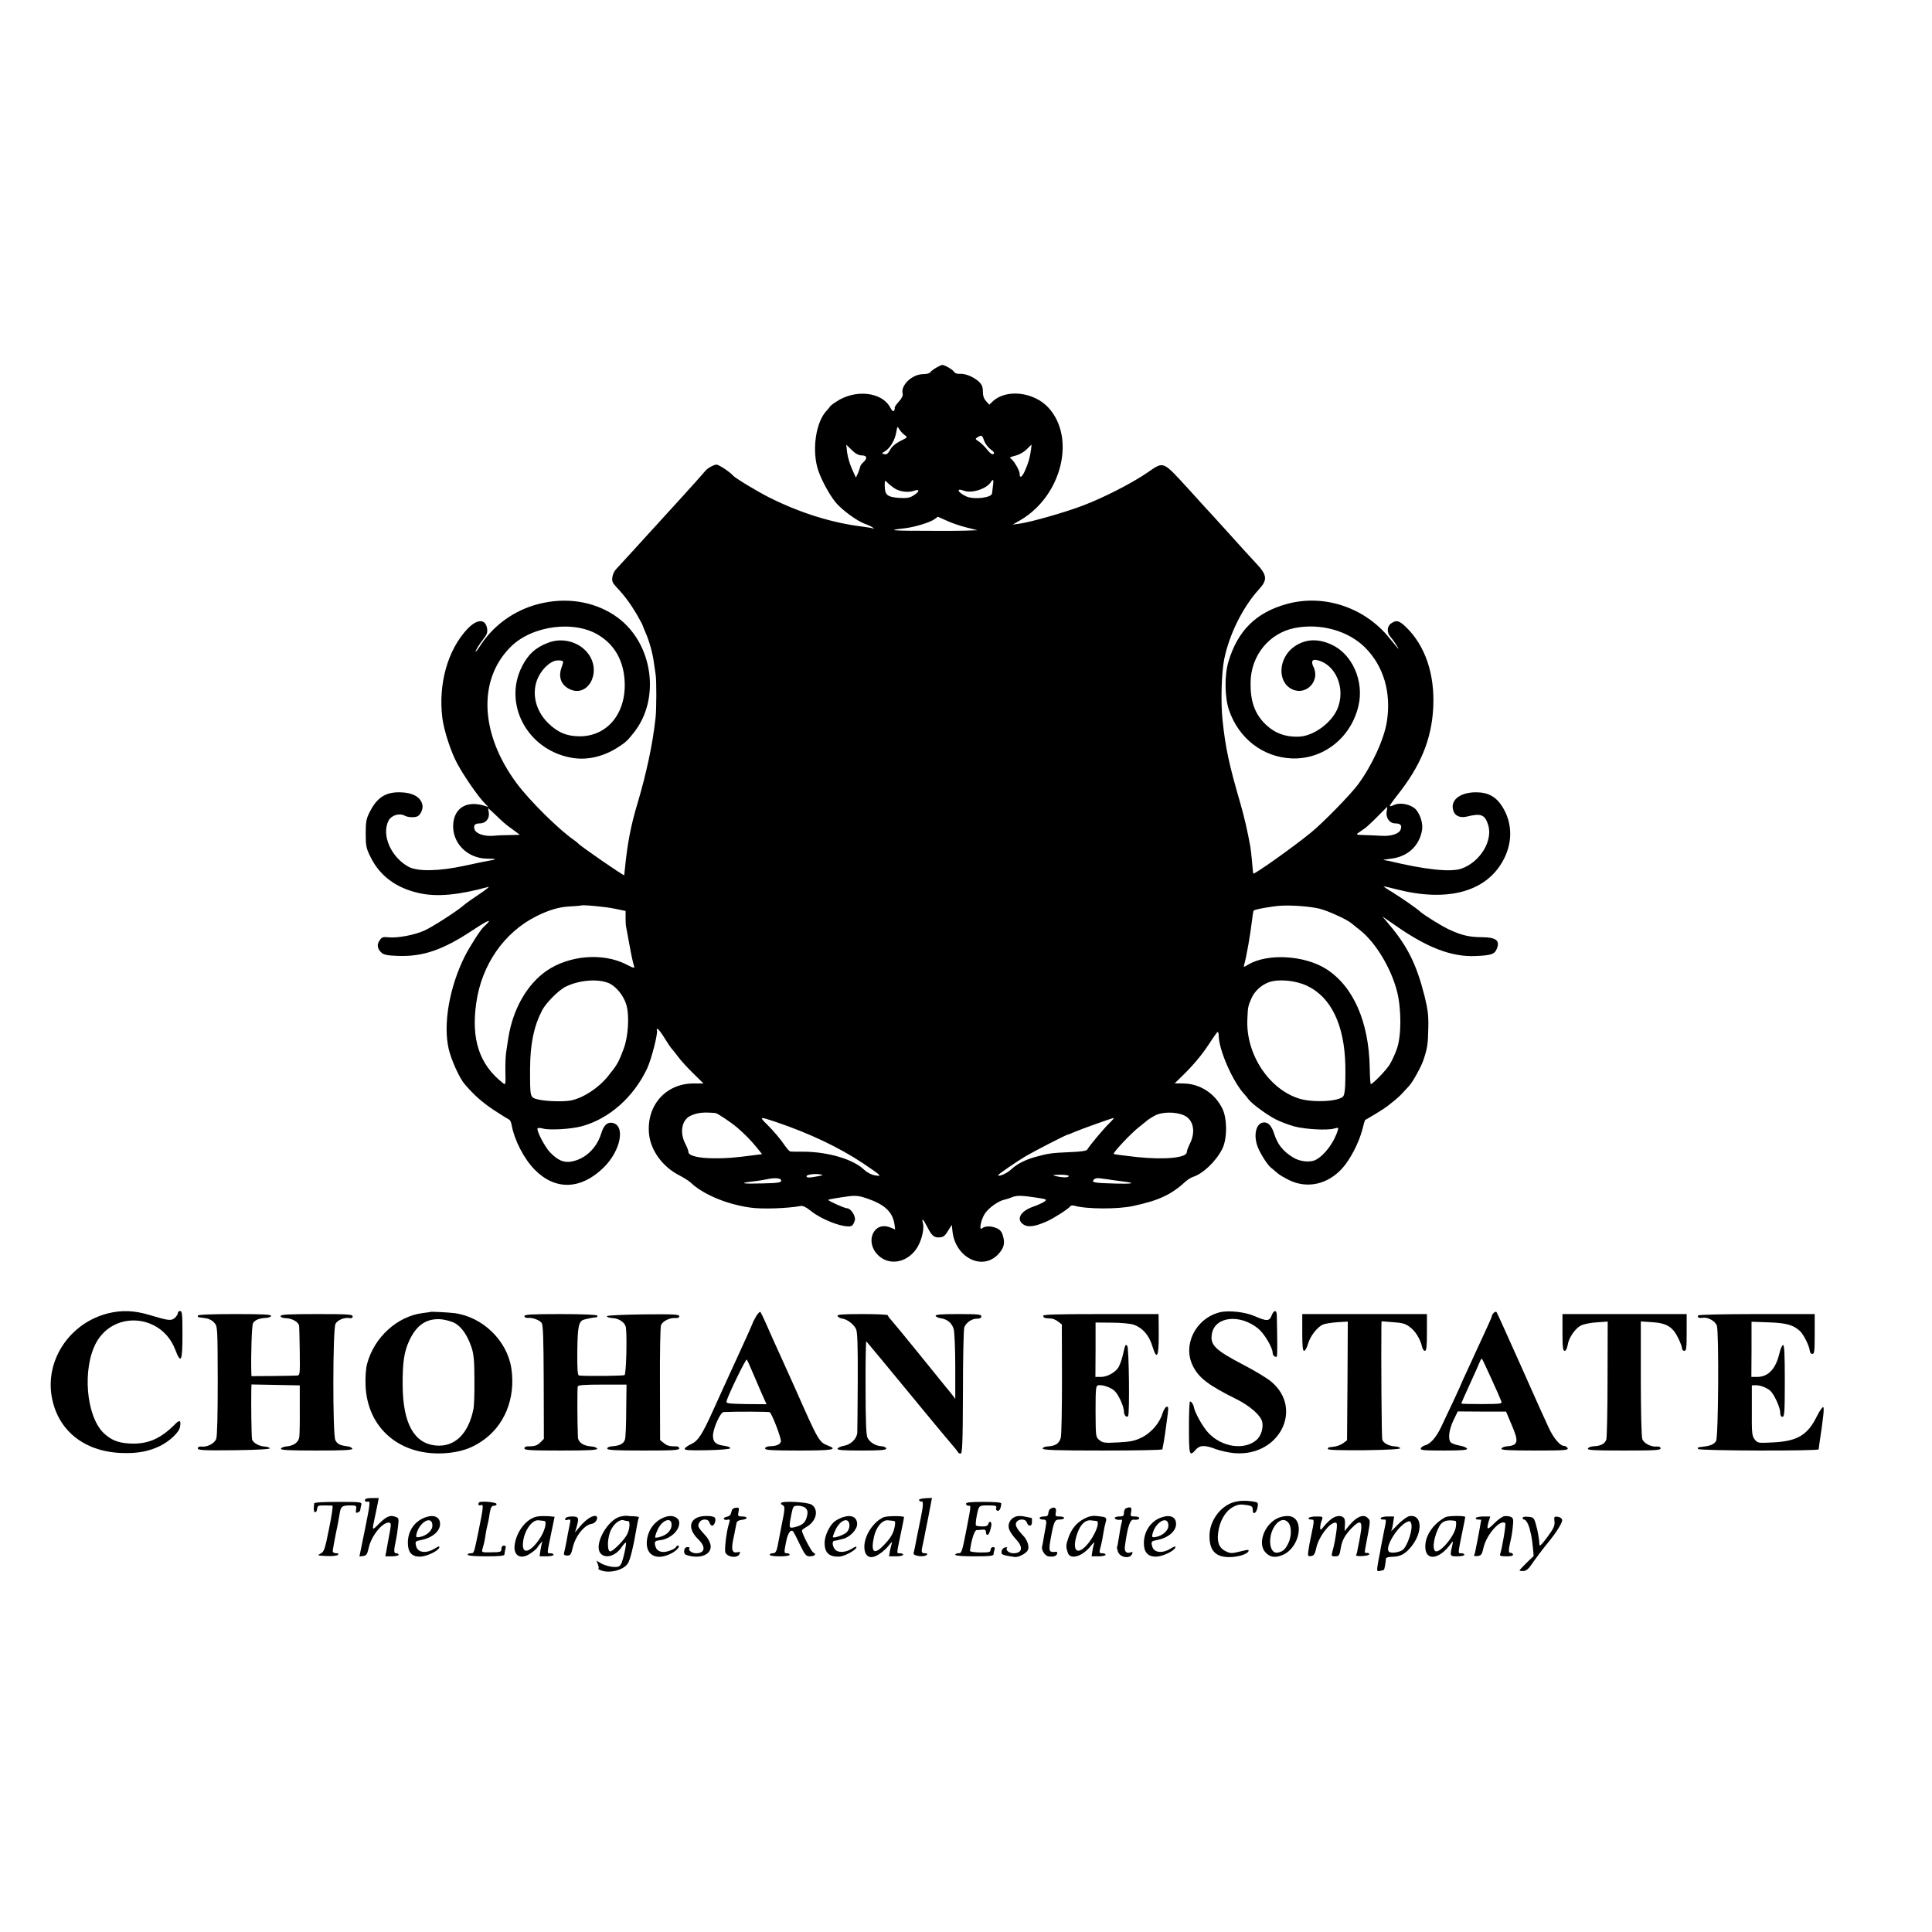 <?xml version="1.0" standalone="no"?>
<!DOCTYPE svg PUBLIC "-//W3C//DTD SVG 20010904//EN"
 "http://www.w3.org/TR/2001/REC-SVG-20010904/DTD/svg10.dtd">
<svg version="1.0" xmlns="http://www.w3.org/2000/svg"
 width="1260pt" height="1260pt" viewBox="0 0 1260 1260"
 preserveAspectRatio="xMidYMid meet">
<g transform="translate(0,1260) scale(0.1,-0.1)"
fill="#000000" stroke="none">
<path d="M6104 10201 c-18 -11 -35 -24 -38 -30 -4 -6 -24 -11 -45 -11 -72 0
-149 -73 -134 -128 3 -12 -6 -31 -26 -52 -16 -18 -28 -36 -26 -40 2 -3 0 -11
-4 -18 -5 -9 -14 -1 -26 22 -54 100 -227 119 -350 37 -22 -14 -42 -29 -43 -34
-2 -4 -10 -13 -17 -21 -76 -75 -103 -268 -57 -399 27 -75 83 -173 122 -215 48
-50 130 -109 180 -128 25 -9 50 -21 55 -27 7 -7 7 -8 0 -4 -5 3 -35 8 -65 12
-202 24 -410 89 -614 191 -81 41 -223 127 -236 143 -18 22 -92 71 -107 71 -17
0 -62 -25 -73 -41 -5 -7 -113 -128 -160 -179 -14 -15 -61 -67 -105 -115 -44
-49 -91 -100 -105 -115 -14 -15 -63 -70 -110 -121 -47 -51 -93 -101 -103 -112
-10 -10 -21 -33 -23 -50 -5 -26 1 -39 28 -68 53 -56 90 -107 131 -176 20 -36
37 -66 37 -69 0 -2 9 -23 19 -47 24 -53 48 -137 56 -202 4 -27 9 -61 11 -75 6
-37 6 -228 -1 -285 -18 -165 -59 -359 -119 -560 -43 -143 -65 -261 -81 -425
-2 -19 -4 -36 -4 -38 -2 -6 -288 191 -301 208 -3 3 -14 13 -26 21 -99 68 -291
258 -374 370 -240 323 -255 676 -39 891 141 140 419 175 578 73 104 -66 159
-169 165 -302 9 -206 -113 -354 -292 -355 -84 0 -143 24 -206 85 -86 84 -112
202 -66 300 29 61 87 111 128 110 40 -1 40 -1 24 -47 -22 -61 -3 -113 52 -140
116 -57 208 100 129 221 -54 83 -169 119 -266 82 -82 -30 -133 -76 -173 -156
-123 -243 33 -538 314 -593 102 -21 209 2 307 63 56 36 67 46 111 102 172 220
122 576 -106 746 -132 98 -307 134 -483 98 -169 -34 -316 -132 -409 -271 -17
-27 -33 -48 -35 -48 -7 0 20 45 50 83 24 31 28 43 23 72 -12 61 -66 58 -128
-7 -128 -136 -191 -358 -163 -582 11 -82 55 -218 97 -296 43 -80 136 -215 178
-257 l25 -26 -25 8 c-113 35 -194 -11 -204 -115 -11 -125 90 -229 223 -230 60
0 64 -5 11 -13 -19 -3 -91 -18 -160 -33 -165 -36 -306 -39 -365 -7 -115 62
-179 208 -131 301 18 35 70 51 104 33 23 -13 72 -14 88 -3 19 12 34 49 29 72
-10 52 -64 82 -149 83 -92 1 -147 -35 -193 -125 -24 -46 -28 -65 -28 -143 0
-82 3 -97 32 -155 61 -124 170 -204 323 -236 112 -24 252 -11 445 42 11 3 -16
-18 -60 -48 -44 -29 -89 -61 -100 -71 -38 -35 -210 -146 -260 -167 -66 -29
-172 -48 -228 -43 -40 4 -47 2 -62 -21 -19 -28 -14 -55 14 -80 14 -13 41 -18
106 -20 165 -6 295 39 493 171 105 69 129 75 66 18 -21 -19 -92 -131 -123
-192 -100 -201 -142 -441 -105 -603 16 -70 70 -191 104 -230 61 -71 113 -118
193 -171 49 -32 93 -59 98 -61 5 -2 12 -16 15 -31 18 -103 82 -226 153 -297
133 -134 299 -129 446 14 117 113 147 286 52 294 -30 2 -51 -20 -67 -73 -31
-97 -107 -166 -197 -181 -47 -7 -85 9 -133 58 -34 33 -93 145 -84 159 2 4 18
4 35 -1 43 -12 183 -4 253 15 178 48 339 190 427 378 29 63 72 234 63 249 -3
4 -1 8 4 8 5 0 26 -27 46 -60 20 -33 42 -65 49 -72 7 -7 25 -31 42 -53 16 -22
59 -69 96 -105 l67 -66 -67 0 c-181 -1 -307 -146 -288 -331 11 -107 90 -214
197 -268 29 -15 62 -36 74 -47 79 -76 232 -141 386 -163 76 -12 246 -6 332 10
13 3 36 -8 62 -29 79 -65 238 -122 273 -99 6 5 14 20 18 34 7 28 -26 79 -51
79 -16 0 -127 50 -122 55 4 4 71 15 138 24 43 5 69 1 115 -15 116 -40 167 -88
179 -171 l4 -31 -32 13 c-107 43 -168 -92 -81 -179 70 -71 184 -54 249 36 34
47 56 131 45 171 -10 36 1 28 26 -20 28 -57 45 -73 74 -73 33 0 42 7 67 48
l21 34 5 -44 c19 -167 190 -256 294 -152 41 42 50 74 35 124 -8 28 -19 41 -43
51 -36 15 -75 14 -94 -2 -21 -18 -7 57 19 96 24 37 88 83 127 91 14 3 36 10
50 16 29 13 67 12 163 -3 65 -10 67 -12 47 -26 -11 -8 -44 -23 -73 -33 -83
-29 -112 -83 -62 -116 30 -20 76 -13 153 21 50 23 140 81 153 99 4 4 15 6 25
3 78 -23 284 -24 384 -2 168 36 248 73 345 162 14 12 34 24 46 28 66 21 152
104 191 184 32 65 32 196 0 261 -49 100 -146 162 -253 164 l-58 1 42 41 c77
74 133 141 183 217 27 42 52 77 55 77 4 0 7 -10 7 -22 0 -95 93 -305 169 -386
7 -7 18 -21 25 -31 22 -29 119 -101 178 -131 31 -16 85 -36 121 -46 72 -19
214 -27 260 -14 28 8 30 7 23 -13 -24 -79 -87 -162 -143 -191 -36 -19 -104
-12 -147 15 -67 41 -101 84 -124 154 -16 51 -37 75 -65 75 -54 0 -74 -85 -40
-166 19 -45 63 -114 85 -130 8 -7 26 -21 39 -33 13 -12 49 -33 80 -48 118 -57
251 -27 346 79 52 58 108 167 130 252 8 32 16 60 17 61 2 1 32 19 68 40 36 22
70 44 77 50 6 5 26 21 44 35 18 14 44 38 58 54 15 16 32 35 39 42 25 26 81
127 96 173 25 76 29 101 31 207 2 81 -3 122 -25 210 -51 202 -110 322 -229
463 l-45 54 97 -67 c198 -137 355 -197 507 -191 99 4 125 11 139 41 27 59 2
81 -95 82 -80 0 -133 13 -209 48 -49 22 -165 94 -192 118 -22 21 -124 91 -185
129 -34 20 -58 37 -54 37 4 0 42 -9 85 -20 324 -83 573 -19 687 176 71 120 71
256 0 366 -40 63 -92 91 -170 91 -111 0 -176 -58 -144 -129 13 -28 46 -39 86
-29 89 22 115 13 136 -50 36 -104 -49 -246 -173 -290 -69 -24 -236 -7 -471 50
-8 2 -24 4 -35 6 -11 1 10 5 47 9 108 13 184 82 202 185 8 42 -11 105 -41 137
-31 32 -101 47 -140 29 -14 -7 -27 -10 -29 -8 -3 2 20 34 49 71 152 191 223
364 234 568 12 220 -52 409 -180 531 -43 41 -61 45 -95 21 -27 -19 -29 -60 -3
-88 18 -20 61 -86 49 -76 -3 3 -28 34 -56 68 -161 201 -428 290 -670 223 -200
-55 -320 -174 -380 -375 -27 -88 -25 -233 3 -316 63 -185 220 -307 407 -316
207 -9 390 134 438 345 37 159 -41 336 -176 397 -90 42 -174 37 -246 -15 -102
-74 -109 -230 -11 -276 91 -44 185 55 139 146 -16 33 -9 50 18 45 127 -23 196
-187 137 -322 -41 -91 -154 -173 -247 -178 -95 -4 -169 25 -233 93 -61 66 -87
144 -85 262 3 174 120 319 286 353 169 34 352 -17 463 -129 119 -121 169 -291
140 -480 -18 -116 -98 -289 -189 -412 -51 -68 -227 -248 -304 -311 -116 -95
-371 -276 -378 -269 -2 1 -5 34 -8 72 -4 39 -8 84 -11 100 -18 101 -40 197
-66 287 -74 254 -97 362 -116 543 -12 116 -7 306 11 396 33 163 122 341 227
456 56 61 53 92 -14 164 -55 59 -75 81 -222 244 -49 54 -97 107 -105 115 -8 9
-58 63 -110 121 -181 198 -167 192 -277 117 -100 -69 -288 -165 -423 -216
-113 -43 -337 -107 -410 -117 l-45 -6 50 29 c269 158 363 536 183 733 -95 104
-277 124 -364 41 l-22 -21 -21 23 c-14 15 -21 35 -21 62 0 31 -6 46 -27 66
-35 31 -88 53 -124 50 -16 -1 -31 4 -36 12 -8 15 -61 46 -78 46 -5 0 -24 -9
-41 -19z m-206 -437 c23 -16 23 -16 -26 -40 -31 -16 -56 -36 -67 -58 -14 -25
-23 -32 -38 -28 -18 5 -18 6 5 19 34 21 64 72 73 123 7 40 8 42 19 22 7 -12
22 -29 34 -38z m521 -39 c6 -19 26 -44 42 -56 22 -16 27 -24 18 -30 -8 -5 -23
5 -41 29 -16 20 -41 44 -55 53 -24 16 -24 17 -7 28 27 15 29 14 43 -24z m-799
-95 c35 0 39 -19 10 -45 -11 -10 -20 -23 -20 -29 -1 -6 -7 -24 -14 -41 l-14
-30 -25 55 c-14 30 -28 79 -32 107 l-6 53 36 -35 c24 -24 45 -35 65 -35z
m1104 38 c-8 -55 -15 -81 -36 -130 -21 -50 -38 -62 -38 -28 0 24 -44 96 -62
102 -7 3 8 10 33 16 26 6 57 24 74 41 17 17 31 31 32 31 1 0 -1 -15 -3 -32z
m-890 -253 c34 -22 89 -29 126 -16 40 14 39 -4 -2 -30 -27 -17 -44 -19 -97
-16 -75 6 -91 20 -91 79 0 38 0 38 19 19 11 -11 31 -27 45 -36z m642 18 c-3
-21 -5 -43 -6 -50 -1 -29 -116 -43 -167 -21 -56 25 -72 58 -17 38 51 -20 149
12 177 57 14 23 19 14 13 -24z m-301 -229 c31 -15 89 -34 128 -44 l72 -18 -85
-3 c-47 -1 -139 -2 -205 -1 -271 0 -308 3 -190 16 67 7 172 39 201 61 10 8 20
15 20 15 1 0 27 -12 59 -26z m2869 -1894 c-9 -42 18 -80 56 -80 33 0 44 -12
35 -39 -9 -28 -61 -46 -125 -42 -30 2 -81 4 -113 5 -49 1 -55 3 -40 13 10 7
29 21 43 30 14 10 52 45 85 79 33 33 61 62 62 62 1 1 0 -11 -3 -28z m-5780
-55 c17 -17 52 -46 79 -64 26 -19 47 -35 47 -35 0 -1 -28 -1 -62 -2 -35 0 -85
-2 -113 -5 -58 -4 -111 14 -120 42 -9 27 2 39 34 39 38 0 65 31 59 70 l-5 30
25 -22 c14 -13 39 -37 56 -53z m744 -581 l72 -15 0 -45 c0 -24 1 -47 2 -51 1
-5 9 -51 19 -103 20 -109 26 -134 34 -160 5 -17 -1 -15 -52 11 -152 77 -370
59 -518 -42 -128 -89 -220 -249 -250 -439 -3 -19 -9 -57 -13 -85 -5 -27 -7
-89 -6 -136 2 -87 2 -87 -19 -70 -151 119 -205 284 -171 520 35 248 180 458
389 564 88 44 153 63 230 66 33 2 61 4 62 5 7 7 158 -7 221 -20z m4597 0 c59
-15 183 -72 211 -97 7 -6 30 -25 51 -41 103 -80 204 -247 244 -401 29 -115 29
-287 0 -373 -12 -35 -34 -82 -48 -105 -23 -37 -110 -127 -123 -127 -3 0 -6 49
-7 109 -6 298 -107 528 -283 641 -142 90 -381 104 -508 30 -31 -19 -33 -19
-28 -3 15 52 41 201 51 288 4 32 8 62 11 66 4 8 116 28 174 32 74 5 197 -5
255 -19z m-4634 -486 c46 -20 96 -81 113 -138 22 -70 14 -210 -17 -291 -33
-88 -42 -104 -102 -178 -62 -77 -162 -142 -242 -158 -46 -9 -160 -6 -211 6
-57 14 -55 10 -55 201 1 163 24 275 79 382 25 47 104 127 149 151 88 45 213
56 286 25z m4553 -17 c157 -74 244 -255 250 -519 1 -60 0 -131 -3 -158 -6 -47
-8 -50 -46 -62 -56 -18 -180 -18 -245 1 -202 59 -356 291 -345 520 3 80 5 87
27 137 20 46 64 86 113 104 63 23 175 12 249 -23z m-3858 -830 c13 -1 102 -61
141 -94 51 -44 89 -83 126 -128 l37 -46 -47 -6 c-137 -18 -186 -22 -268 -21
-97 0 -165 17 -165 40 0 8 -9 33 -21 56 -38 73 -22 155 34 181 45 21 84 25
163 18z m3058 -16 c60 -28 75 -108 36 -184 -11 -22 -20 -47 -20 -55 0 -37
-143 -51 -325 -32 -66 7 -150 18 -152 20 -7 7 116 138 166 176 18 14 39 31 47
38 7 7 31 23 53 35 47 27 140 28 195 2z m-2667 -41 c220 -74 414 -166 572
-271 121 -82 127 -87 76 -78 -23 4 -51 19 -69 36 -70 68 -233 117 -396 118
-41 0 -79 0 -85 1 -5 0 -21 17 -35 37 -29 43 -72 94 -117 139 -53 52 -50 53
54 18z m2176 -11 c-37 -36 -127 -144 -142 -170 -5 -9 -41 -14 -116 -17 -117
-5 -139 -8 -225 -32 -69 -20 -117 -45 -157 -82 -25 -24 -83 -49 -83 -36 0 6
124 91 180 124 56 33 264 140 273 140 2 0 22 7 43 17 47 20 246 91 257 92 5 1
-9 -16 -30 -36z m-1898 -344 c-56 -11 -75 -11 -75 0 0 11 54 18 90 12 21 -4
19 -6 -15 -12z m1635 1 c0 -11 -40 -11 -85 0 -25 6 -20 8 28 9 32 0 57 -3 57
-9z m-1875 -30 c0 -12 -22 -16 -125 -18 -130 -4 -155 2 -60 13 30 3 71 10 90
14 55 12 95 8 95 -9z m2160 4 c17 -2 50 -7 75 -10 81 -10 57 -16 -55 -13 -140
4 -158 7 -142 25 8 10 24 13 52 8 22 -3 54 -7 70 -10z"/>
<path d="M702 4034 c-246 -63 -406 -301 -365 -541 38 -220 209 -359 453 -369
103 -4 176 9 250 44 65 31 129 91 134 126 8 43 -2 49 -32 18 -96 -97 -181
-133 -299 -126 -73 4 -120 23 -168 69 -114 112 -139 419 -48 588 116 212 426
187 515 -43 38 -100 48 -81 48 95 0 131 -2 155 -15 155 -8 0 -15 -6 -15 -13 0
-8 -9 -22 -20 -32 -23 -20 -39 -19 -165 19 -100 30 -183 33 -273 10z"/>
<path d="M2807 4044 c-1 -1 -22 -4 -47 -7 -168 -20 -320 -158 -366 -332 -8
-29 -12 -86 -10 -140 11 -282 228 -465 526 -442 92 8 159 29 228 75 151 99
226 280 197 477 -27 181 -186 336 -370 361 -43 5 -154 11 -158 8z m161 -74
c43 -24 82 -81 108 -160 14 -43 18 -88 18 -210 1 -85 -2 -170 -6 -188 -33
-165 -124 -252 -249 -239 -139 15 -210 144 -213 387 -1 156 9 223 44 299 48
101 112 144 207 137 29 -3 70 -14 91 -26z"/>
<path d="M4931 4015 c-11 -20 -21 -38 -21 -41 0 -2 -35 -82 -79 -177 -111
-243 -123 -268 -181 -397 -70 -155 -97 -197 -142 -218 -21 -9 -40 -23 -42 -30
-4 -10 26 -12 144 -10 89 2 151 7 153 13 1 6 -17 13 -40 16 -55 7 -73 24 -73
66 0 46 48 153 69 154 76 4 295 3 301 -1 15 -10 77 -173 73 -191 -6 -20 -28
-30 -73 -31 -18 -1 -30 -6 -30 -15 0 -10 42 -13 220 -13 217 0 257 6 193 31
-61 23 -64 28 -213 365 -57 126 -117 261 -135 299 -17 39 -45 99 -60 135 -16
36 -32 69 -35 73 -4 5 -17 -8 -29 -28z m-27 -355 c16 -36 43 -99 61 -142 l34
-76 -132 1 c-112 2 -132 4 -129 17 7 35 126 280 132 273 4 -4 19 -37 34 -73z"/>
<path d="M7953 4041 c-157 -41 -243 -215 -172 -352 38 -76 103 -125 283 -214
90 -45 160 -108 168 -149 8 -39 -7 -88 -34 -114 -79 -73 -230 -52 -319 45 -36
39 -87 131 -93 166 -2 17 -16 37 -25 37 -4 0 -7 -76 -7 -170 0 -181 3 -192 44
-145 27 31 59 32 132 4 30 -11 84 -23 120 -26 292 -25 453 288 241 466 -27 23
-107 71 -178 108 -190 99 -223 132 -209 206 21 112 183 129 302 32 40 -33 94
-124 94 -159 0 -16 18 -31 27 -23 4 5 4 87 0 270 -1 36 -20 35 -34 -3 -14 -37
-32 -38 -109 -4 -63 28 -173 40 -231 25z"/>
<path d="M9742 4038 c-7 -7 -12 -15 -12 -20 0 -4 -15 -40 -34 -80 -18 -40 -45
-98 -59 -128 -14 -31 -44 -95 -66 -144 -23 -48 -41 -89 -41 -90 0 -4 -83 -182
-131 -282 -33 -69 -70 -111 -105 -120 -12 -3 -25 -12 -28 -20 -4 -12 20 -14
150 -14 119 0 155 3 152 12 -3 7 -24 16 -47 20 -24 4 -49 13 -57 19 -22 18
-16 79 14 144 l29 60 157 -1 158 0 38 -90 c47 -109 41 -131 -35 -137 -16 -1
-30 -8 -33 -15 -3 -9 46 -12 217 -12 192 0 220 2 215 15 -4 8 -14 15 -23 15
-26 0 -67 48 -99 115 -16 33 -98 215 -182 405 -85 190 -156 348 -160 353 -3 4
-11 2 -18 -5z m-16 -429 c31 -68 60 -133 64 -145 8 -20 5 -20 -126 -21 -74 0
-134 1 -134 4 0 2 25 59 56 126 31 67 60 133 65 146 5 13 12 22 14 19 3 -3 30
-61 61 -129z"/>
<path d="M1290 4020 c0 -5 1 -10 3 -10 1 -1 20 -3 42 -6 25 -3 48 -14 62 -30
22 -24 22 -28 23 -378 0 -217 -3 -364 -10 -380 -11 -30 -59 -55 -96 -50 -15 1
-24 -3 -24 -12 0 -12 37 -14 238 -12 153 2 235 7 232 13 -3 5 -18 10 -33 11
-37 2 -75 23 -83 46 -4 15 -7 219 -5 331 l1 28 158 -3 157 -3 0 -154 c1 -85
-1 -168 -3 -183 -5 -34 -36 -57 -82 -61 -18 -1 -35 -8 -38 -15 -3 -9 50 -12
233 -12 175 0 236 3 233 12 -2 6 -15 13 -29 15 -54 7 -69 15 -82 41 -18 36
-17 725 1 758 13 25 56 43 90 38 14 -3 22 1 22 11 0 13 -33 15 -235 15 -185 0
-235 -3 -235 -13 0 -8 14 -13 35 -14 41 -1 84 -26 86 -51 1 -9 3 -86 4 -169 2
-149 1 -153 -19 -154 -12 -1 -83 -2 -159 -3 l-137 -1 -1 25 c-3 117 3 305 11
320 11 21 41 33 84 35 16 0 31 6 34 13 3 9 -53 12 -237 12 -154 0 -241 -4
-241 -10z"/>
<path d="M3420 4017 c0 -8 10 -13 23 -12 30 3 73 -13 89 -32 10 -13 13 -97 14
-387 l1 -370 -23 -23 c-21 -21 -37 -26 -86 -26 -10 0 -18 -6 -18 -13 0 -12 43
-14 240 -14 187 0 238 3 235 13 -3 6 -21 13 -41 14 -49 3 -84 27 -85 61 -4 85
-5 319 -1 330 3 9 44 12 161 12 l157 0 -2 -167 c0 -93 -4 -178 -8 -191 -9 -27
-32 -40 -80 -44 -21 -1 -36 -7 -36 -15 0 -10 49 -13 235 -13 192 0 235 2 235
14 0 7 -8 13 -17 13 -46 0 -63 4 -84 22 l-24 19 -1 364 c-1 199 2 373 7 386
10 26 59 50 95 46 15 -1 24 3 24 12 0 12 -37 14 -237 12 -143 -2 -237 -7 -236
-12 2 -6 18 -11 36 -12 45 -2 84 -29 89 -62 8 -63 2 -304 -9 -310 -9 -5 -231
-8 -296 -3 -10 1 -13 35 -12 159 2 167 9 198 48 207 31 8 59 13 75 14 7 1 10
6 7 11 -4 6 -95 10 -241 10 -188 0 -234 -3 -234 -13z"/>
<path d="M5462 4018 c3 -7 15 -15 29 -17 33 -4 77 -37 92 -69 9 -20 12 -104
11 -337 -1 -170 -2 -322 -3 -337 -2 -40 -41 -79 -86 -87 -21 -3 -40 -12 -43
-19 -3 -9 33 -12 157 -12 125 0 161 3 161 13 0 7 -14 14 -32 15 -39 3 -73 24
-90 54 -9 17 -13 104 -13 330 -1 170 2 305 5 300 7 -7 158 -190 374 -452 70
-85 148 -179 174 -209 26 -30 49 -58 50 -63 2 -4 10 -8 17 -8 11 0 14 70 15
400 0 219 4 410 9 424 13 32 49 56 83 56 18 0 28 5 28 15 0 13 -23 15 -151 15
-111 0 -150 -3 -147 -12 2 -6 17 -13 32 -15 44 -6 75 -32 86 -72 5 -20 10
-130 10 -245 l0 -209 -22 29 c-13 16 -30 38 -40 49 -9 11 -87 108 -174 215
-87 107 -168 206 -181 220 -13 14 -23 28 -23 32 0 5 -75 8 -166 8 -128 0 -165
-3 -162 -12z"/>
<path d="M6803 4018 c4 -13 8 -15 51 -17 13 0 34 -10 47 -20 l24 -19 1 -354
c0 -194 -3 -368 -8 -385 -10 -37 -34 -53 -83 -56 -20 -1 -35 -7 -35 -14 0 -10
85 -13 390 -13 215 0 390 3 391 8 0 4 2 14 4 22 7 33 19 115 30 203 6 48 5 56
-8 52 -8 -4 -19 -23 -26 -44 -18 -62 -74 -126 -135 -156 -44 -22 -74 -28 -153
-32 -88 -5 -101 -3 -123 15 -24 20 -24 21 -25 187 0 153 2 168 18 171 30 4 86
-16 108 -39 26 -27 59 -101 59 -132 0 -24 16 -42 27 -31 11 11 6 447 -5 458
-13 13 -12 14 -31 -67 -7 -27 -19 -60 -27 -73 -22 -34 -74 -62 -114 -62 l-36
0 1 178 0 177 105 -1 c58 0 122 -6 143 -13 58 -20 101 -69 122 -139 30 -98 43
-72 42 79 l-1 129 -379 0 c-298 0 -378 -3 -374 -12z"/>
<path d="M8493 3910 c0 -88 3 -120 12 -120 7 0 18 20 25 44 14 52 62 113 99
128 14 6 56 12 94 15 l67 4 -2 -387 -3 -387 -25 -19 c-14 -10 -39 -20 -55 -22
-17 -2 -33 -4 -37 -5 -5 0 -8 -6 -8 -11 0 -7 81 -9 238 -8 152 2 236 7 234 13
-2 6 -18 11 -35 12 -41 3 -75 21 -82 44 -5 13 -8 529 -6 733 l1 39 75 -6 c61
-4 82 -10 110 -32 36 -26 67 -77 79 -127 3 -16 12 -28 19 -28 10 0 13 29 13
120 l0 120 -406 0 -407 0 0 -120z"/>
<path d="M10190 3910 c0 -95 3 -120 14 -120 8 0 16 15 20 38 7 48 48 107 87
128 17 8 63 18 103 20 l71 5 -1 -373 c0 -205 -4 -383 -8 -396 -9 -28 -36 -42
-80 -44 -20 -1 -37 -7 -40 -15 -4 -11 38 -13 234 -13 200 0 240 2 240 14 0 9
-9 13 -24 12 -36 -4 -85 20 -95 48 -6 13 -10 191 -10 396 l0 372 75 -5 c94 -6
134 -31 169 -104 14 -28 25 -59 25 -67 0 -9 7 -16 15 -16 13 0 15 20 15 120
l0 120 -405 0 -405 0 0 -120z"/>
<path d="M11075 4021 c-7 -13 5 -19 29 -15 35 5 83 -22 93 -52 14 -45 10 -724
-5 -751 -12 -22 -38 -33 -86 -38 -36 -4 -37 -5 -31 -15 7 -12 785 -14 786 -2
0 4 2 18 4 32 27 181 33 236 26 243 -4 4 -22 -21 -40 -56 -61 -126 -128 -166
-287 -174 -98 -5 -101 -5 -120 19 -18 23 -20 41 -19 189 l0 164 25 1 c30 0 68
-14 94 -35 25 -21 66 -109 66 -143 0 -18 5 -28 15 -28 13 0 15 33 15 236 0
178 -3 235 -12 232 -6 -2 -17 -26 -23 -54 -24 -102 -73 -154 -146 -154 l-37 0
1 180 0 180 111 -4 c117 -4 162 -17 205 -57 25 -24 61 -97 64 -129 1 -11 8
-20 17 -20 13 0 15 19 15 130 l0 130 -377 0 c-222 0 -379 -4 -383 -9z"/>
<path d="M2380 2816 c0 -9 7 -12 19 -9 17 4 16 -8 -18 -177 l-37 -181 25 3
c21 3 26 11 36 55 17 76 86 162 129 163 19 0 19 -7 1 -100 -2 -14 -9 -46 -13
-72 l-9 -48 43 0 c24 0 44 5 44 10 0 6 -7 10 -16 10 -17 0 -17 15 1 100 3 14
8 49 11 77 6 49 5 53 -17 61 -35 13 -58 3 -106 -44 -48 -49 -48 -49 -29 38 8
35 16 78 20 96 l6 32 -45 0 c-32 0 -45 -4 -45 -14z"/>
<path d="M5994 2816 c2 -6 9 -10 16 -8 13 3 11 -31 -5 -108 -15 -73 -36 -177
-39 -195 -2 -11 -6 -27 -8 -35 -4 -18 69 -27 85 -11 8 8 5 11 -11 11 -24 0
-26 7 -12 65 5 22 11 54 14 70 3 17 8 41 11 55 3 14 7 36 10 50 2 14 9 47 14
73 l9 48 -44 -2 c-26 -2 -43 -7 -40 -13z"/>
<path d="M8046 2803 c-88 -26 -158 -123 -158 -219 -1 -93 37 -136 120 -139 55
-2 121 16 133 36 7 14 1 14 -52 1 -55 -14 -64 -14 -95 1 -42 20 -57 56 -50
117 8 76 45 142 96 171 34 18 48 20 93 13 31 -5 37 -10 37 -31 0 -35 23 -24
31 15 6 28 3 33 -15 37 -52 10 -99 10 -140 -2z"/>
<path d="M2049 2795 c-5 -38 -3 -55 6 -57 6 -2 11 7 13 20 4 24 4 24 57 24 19
0 39 -1 43 -1 5 -1 -5 -68 -22 -150 -27 -136 -32 -151 -55 -163 -24 -12 -22
-13 38 -16 36 -2 69 2 74 7 8 8 4 11 -11 11 -12 0 -22 6 -22 13 0 10 15 92 34
182 2 11 7 39 11 63 7 46 15 53 61 54 48 1 51 -1 46 -27 -3 -20 -1 -24 12 -19
9 3 16 11 16 18 0 6 3 20 6 31 5 19 0 20 -150 20 -99 0 -156 -3 -157 -10z"/>
<path d="M3125 2802 c-11 -12 -4 -24 11 -18 19 7 17 -10 -15 -169 -31 -149
-29 -145 -51 -145 -11 0 -20 -4 -20 -10 0 -6 47 -10 120 -10 89 0 120 3 120
13 0 6 3 22 6 35 5 16 2 22 -10 22 -9 0 -16 -8 -16 -20 0 -22 -2 -23 -77 -24
-46 -1 -52 1 -48 16 12 42 15 55 20 88 4 29 14 78 20 100 1 3 5 26 9 53 7 37
12 47 28 47 11 0 18 5 16 12 -4 12 -102 20 -113 10z"/>
<path d="M5094 2798 c-3 -5 2 -11 10 -14 16 -6 16 -24 -5 -124 -5 -25 -13 -69
-19 -98 -14 -80 -19 -92 -41 -92 -10 0 -19 -4 -19 -10 0 -6 28 -10 65 -10 37
0 65 4 65 10 0 6 -8 10 -19 10 -18 0 -18 4 -6 66 11 60 28 89 45 79 4 -2 24
-40 45 -85 35 -71 42 -80 66 -80 32 0 46 15 24 24 -13 5 -75 125 -75 144 0 4
14 15 30 24 65 37 82 113 33 145 -26 17 -190 26 -199 11z m161 -34 c11 -12 14
-25 9 -48 -9 -43 -28 -62 -75 -74 -45 -12 -46 -10 -28 81 11 55 13 57 45 57
18 0 40 -7 49 -16z"/>
<path d="M6300 2793 c0 -7 7 -13 15 -13 19 0 19 8 -10 -145 -32 -164 -33 -165
-56 -165 -10 0 -19 -4 -19 -10 0 -6 48 -10 125 -10 101 0 125 3 125 14 0 8 3
21 6 30 4 11 1 16 -10 16 -9 0 -16 -8 -16 -18 0 -15 -9 -17 -67 -17 -38 1 -67
5 -67 10 8 69 29 135 43 136 9 0 26 2 39 3 16 2 22 -3 22 -16 0 -10 4 -18 9
-18 10 0 18 20 26 59 5 26 -12 37 -19 13 -4 -13 -16 -18 -40 -17 -19 0 -37 3
-41 6 -3 4 -1 34 6 68 13 63 14 63 69 63 53 0 62 -2 57 -16 -3 -8 0 -17 8 -19
12 -5 24 19 25 48 0 7 -43 10 -115 10 -85 0 -115 -3 -115 -12z"/>
<path d="M4774 2753 c-2 -7 -6 -19 -8 -27 -3 -8 -14 -16 -26 -18 -11 -2 -20
-7 -20 -13 1 -5 10 -9 20 -7 23 4 23 6 11 -36 -13 -44 -24 -131 -22 -169 2
-37 82 -51 95 -16 5 12 1 14 -13 10 -36 -9 -44 16 -28 88 4 17 9 44 12 60 3
17 7 37 9 45 2 9 16 16 34 18 40 4 42 22 2 22 -27 0 -29 2 -24 29 6 26 4 30
-16 28 -12 -1 -24 -7 -26 -14z"/>
<path d="M6850 2760 c-6 -4 -12 -17 -13 -28 -1 -17 -8 -22 -29 -22 -15 0 -28
-4 -28 -10 0 -5 8 -10 18 -10 28 0 30 -6 20 -58 -5 -26 -11 -58 -13 -72 -2
-14 -6 -35 -9 -47 -5 -24 20 -61 44 -64 32 -3 48 2 54 17 4 10 0 15 -12 13
-43 -4 -45 6 -26 106 18 94 23 105 54 105 17 0 30 5 30 10 0 6 -13 10 -30 10
-27 0 -29 2 -24 28 6 29 -10 38 -36 22z"/>
<path d="M7343 2763 c-7 -2 -13 -16 -13 -29 0 -20 -5 -24 -30 -24 -16 0 -30
-4 -30 -10 0 -9 22 -15 43 -11 5 1 6 -6 3 -16 -5 -18 -10 -42 -22 -118 -3 -22
-7 -42 -9 -43 -2 -2 1 -16 6 -32 14 -39 80 -49 93 -13 4 11 2 14 -9 9 -28 -10
-43 4 -39 37 18 134 34 181 60 176 19 -3 34 2 34 11 0 6 -13 10 -30 10 -27 0
-29 2 -23 30 6 30 -3 36 -34 23z"/>
<path d="M2776 2705 c-72 -25 -116 -88 -116 -167 0 -62 26 -91 80 -90 42 1
115 35 125 59 3 11 -4 9 -28 -5 -57 -36 -112 -29 -123 14 -8 30 -5 33 30 40
73 13 126 57 126 105 0 45 -38 63 -94 44z m44 -55 c0 -32 -38 -66 -83 -74 -21
-4 -25 -1 -22 14 16 83 105 133 105 60z"/>
<path d="M3505 2710 c-71 -12 -139 -99 -149 -190 -7 -68 42 -93 102 -52 20 13
40 30 44 36 10 17 40 52 35 41 -3 -6 -8 -29 -12 -53 l-6 -42 46 0 c25 0 45 5
45 10 0 6 -9 10 -20 10 -24 0 -24 -10 4 127 l23 111 -41 4 c-23 1 -54 1 -71
-2z m44 -29 c21 -2 4 -67 -30 -117 -57 -84 -109 -103 -109 -40 1 80 55 166
102 161 13 -1 29 -3 37 -4z"/>
<path d="M3843 2700 c-16 -10 -44 -35 -61 -56 l-32 -38 10 34 c18 62 14 70
-29 70 -24 0 -41 -5 -44 -14 -4 -10 0 -12 15 -8 19 5 21 2 14 -29 -4 -19 -9
-45 -12 -59 -2 -14 -7 -36 -9 -50 -3 -14 -7 -34 -9 -45 -2 -11 -6 -27 -8 -35
-2 -10 5 -15 21 -15 21 0 26 7 36 51 17 75 75 149 124 156 27 3 48 43 27 51
-8 3 -27 -3 -43 -13z"/>
<path d="M4044 2709 c-80 -22 -165 -170 -133 -231 26 -48 102 -31 144 33 11
16 23 29 26 29 8 0 -16 -112 -30 -139 -10 -19 -20 -22 -54 -20 -23 2 -57 12
-75 22 l-32 19 10 -26 c5 -14 6 -26 2 -27 -4 0 2 -4 13 -9 56 -24 151 -1 179
43 17 24 38 115 62 257 3 19 8 38 11 43 2 4 -11 7 -29 8 -18 0 -40 2 -48 3 -8
2 -29 -1 -46 -5z m52 -29 c17 0 10 -64 -12 -97 -27 -42 -93 -105 -106 -101
-21 8 -16 97 8 143 21 41 59 69 82 60 8 -3 20 -5 28 -5z"/>
<path d="M4349 2710 c-67 -19 -114 -71 -128 -142 -19 -106 54 -152 157 -99 36
18 63 51 43 51 -5 0 -11 -5 -13 -10 -2 -6 -21 -17 -43 -24 -47 -17 -82 -5 -91
31 -8 28 -3 35 30 38 66 8 126 61 126 113 0 33 -39 53 -81 42z m31 -54 c0 -33
-26 -63 -66 -76 -19 -7 -38 -10 -41 -7 -2 3 4 26 16 51 28 63 91 86 91 32z"/>
<path d="M4550 2704 c-59 -25 -57 -84 5 -144 50 -49 43 -90 -16 -90 -27 0 -54
21 -42 33 3 4 -2 7 -13 7 -14 0 -20 -8 -22 -24 -1 -20 4 -26 31 -32 84 -21
151 13 141 70 -3 17 -17 45 -33 61 -50 55 -53 62 -41 84 14 28 60 28 67 1 3
-11 11 -20 18 -20 15 0 28 41 16 53 -13 13 -79 14 -111 1z"/>
<path d="M5496 2705 c-20 -7 -47 -21 -58 -32 -31 -28 -59 -90 -60 -132 -1 -67
28 -95 94 -93 33 1 105 39 113 59 3 10 -7 7 -31 -8 -43 -26 -91 -27 -110 -2
-16 21 -18 52 -4 54 6 1 13 2 18 3 4 1 22 6 40 10 44 10 92 60 92 96 0 46 -37
64 -94 45z m44 -55 c0 -15 -8 -34 -19 -44 -19 -17 -81 -39 -89 -31 -2 2 6 25
18 50 32 67 90 83 90 25z"/>
<path d="M5763 2705 c-67 -29 -126 -119 -126 -193 0 -47 22 -73 57 -66 28 5
79 43 105 78 13 17 21 23 18 14 -3 -9 -9 -33 -13 -52 l-6 -36 46 0 c25 0 46 5
46 10 0 6 -9 10 -20 10 -24 0 -24 -11 4 125 13 61 23 111 22 111 -6 9 -112 8
-133 -1z m66 -24 c10 -1 11 -10 6 -37 -8 -45 -28 -78 -77 -127 -59 -60 -80
-38 -58 61 14 64 55 111 91 107 13 -1 30 -3 38 -4z"/>
<path d="M6635 2712 c-45 -9 -69 -52 -51 -92 6 -14 25 -41 43 -60 48 -51 40
-90 -18 -90 -28 0 -54 22 -41 35 4 4 -2 6 -13 3 -11 -2 -21 -13 -23 -25 -3
-22 3 -25 83 -37 23 -4 66 16 84 38 18 22 5 69 -29 104 -42 45 -54 70 -39 88
18 21 60 18 66 -6 3 -11 12 -20 19 -20 8 0 14 9 14 20 0 11 0 22 0 25 0 3 -1
5 -2 5 -2 1 -19 4 -38 8 -19 5 -44 6 -55 4z"/>
<path d="M7072 2696 c-51 -26 -85 -68 -105 -127 -16 -47 -16 -57 -3 -96 16
-48 96 -24 150 45 16 20 26 28 22 18 -4 -11 -9 -34 -12 -53 l-5 -33 45 0 c25
0 46 5 46 10 0 6 -9 10 -20 10 -23 0 -23 2 -10 50 5 19 12 53 15 76 3 22 10
55 15 73 10 36 8 37 -57 44 -29 3 -53 -2 -81 -17z m77 -15 c36 -2 -25 -133
-85 -180 -51 -40 -70 7 -38 99 21 61 55 91 94 84 8 -1 21 -3 29 -3z"/>
<path d="M7575 2704 c-69 -23 -115 -91 -115 -168 0 -59 26 -89 80 -88 42 1
115 35 125 59 3 11 -4 9 -28 -5 -57 -36 -112 -29 -123 14 -8 30 -5 33 30 40
73 13 126 57 126 105 0 46 -38 63 -95 43z m45 -54 c0 -32 -38 -66 -83 -74 -21
-4 -25 -1 -22 14 16 83 105 133 105 60z"/>
<path d="M8345 2704 c-93 -32 -148 -166 -93 -227 30 -34 65 -39 116 -17 111
50 142 237 42 252 -16 3 -46 -1 -65 -8z m61 -39 c18 -28 17 -87 -4 -130 -19
-39 -34 -53 -65 -60 -66 -17 -73 124 -10 190 27 29 60 29 79 0z"/>
<path d="M8692 2700 c-16 -10 -41 -33 -55 -51 -24 -30 -27 -32 -27 -12 0 12 4
33 10 47 9 25 9 26 -35 26 -24 0 -47 -4 -50 -10 -3 -5 3 -10 15 -10 23 0 23 0
0 -110 -7 -30 -14 -72 -17 -93 -5 -36 -3 -38 18 -35 18 2 25 13 34 55 16 71
85 162 124 163 11 0 12 -11 8 -47 -8 -59 -15 -98 -27 -140 -8 -30 -7 -33 15
-33 28 0 31 4 39 53 8 50 26 84 70 130 52 53 70 50 63 -10 -4 -27 -9 -59 -12
-73 -3 -14 -8 -38 -11 -54 -2 -16 -7 -33 -10 -38 -3 -5 16 -8 43 -6 27 2 46 7
43 13 -2 6 -11 9 -18 7 -12 -3 -13 5 -7 35 35 186 34 174 14 194 -26 26 -69 9
-115 -44 l-35 -42 2 36 c2 19 0 40 -4 46 -12 20 -45 21 -75 3z"/>
<path d="M9191 2712 c-13 -2 -47 -27 -75 -55 -27 -29 -47 -47 -43 -40 4 6 10
30 13 52 l6 41 -41 0 c-22 0 -43 -4 -46 -10 -3 -5 3 -10 14 -10 25 0 24 6 6
-83 -8 -40 -17 -85 -20 -102 -2 -16 -7 -41 -10 -55 -3 -14 -8 -42 -11 -62 -5
-34 -4 -37 17 -33 12 2 23 6 25 7 3 3 12 52 13 74 1 6 18 11 39 11 55 1 85 17
125 65 79 97 72 215 -12 200z m13 -49 c11 -36 -24 -144 -55 -170 -18 -15 -65
-24 -85 -16 -48 18 64 195 128 202 4 1 9 -7 12 -16z"/>
<path d="M9428 2706 c-73 -38 -127 -110 -132 -179 -9 -110 87 -106 168 8 13
18 14 16 6 -20 -15 -64 -14 -65 35 -65 25 0 45 5 45 10 0 6 -9 10 -20 10 -23
0 -23 -9 8 145 11 50 18 91 18 92 -6 9 -110 8 -128 -1z m64 -25 c5 0 6 -17 3
-37 -7 -61 -106 -177 -134 -160 -23 14 -8 100 27 164 18 32 50 43 104 33z"/>
<path d="M9811 2712 c-13 -2 -43 -23 -67 -48 -45 -45 -51 -43 -35 14 l10 32
-44 0 c-24 0 -47 -4 -50 -10 -3 -5 3 -10 14 -10 12 0 21 -1 21 -3 0 -4 -18
-99 -25 -137 -3 -14 -8 -38 -11 -54 -2 -16 -7 -33 -10 -38 -4 -5 6 -8 22 -6
24 3 29 9 39 54 19 86 112 190 142 160 6 -6 -22 -172 -34 -203 -4 -10 7 -13
42 -13 33 0 45 4 42 13 -2 6 -10 11 -16 10 -13 -4 -14 19 -1 72 6 22 13 65 16
97 5 48 4 57 -12 65 -11 5 -30 7 -43 5z"/>
<path d="M9930 2701 c0 -6 4 -11 10 -11 11 0 29 -31 36 -61 2 -10 7 -29 10
-41 3 -13 8 -48 11 -79 l5 -57 -46 -44 c-25 -25 -46 -47 -46 -50 0 -3 11 -4
25 -4 17 1 34 14 52 41 22 33 73 101 122 161 45 56 82 117 79 131 -2 11 -14
19 -29 21 -23 3 -25 0 -21 -30 3 -27 -5 -46 -47 -103 -35 -47 -51 -63 -51 -50
-1 35 -11 91 -24 136 -12 41 -16 44 -50 47 -21 2 -36 -1 -36 -7z"/>
</g>
</svg>
